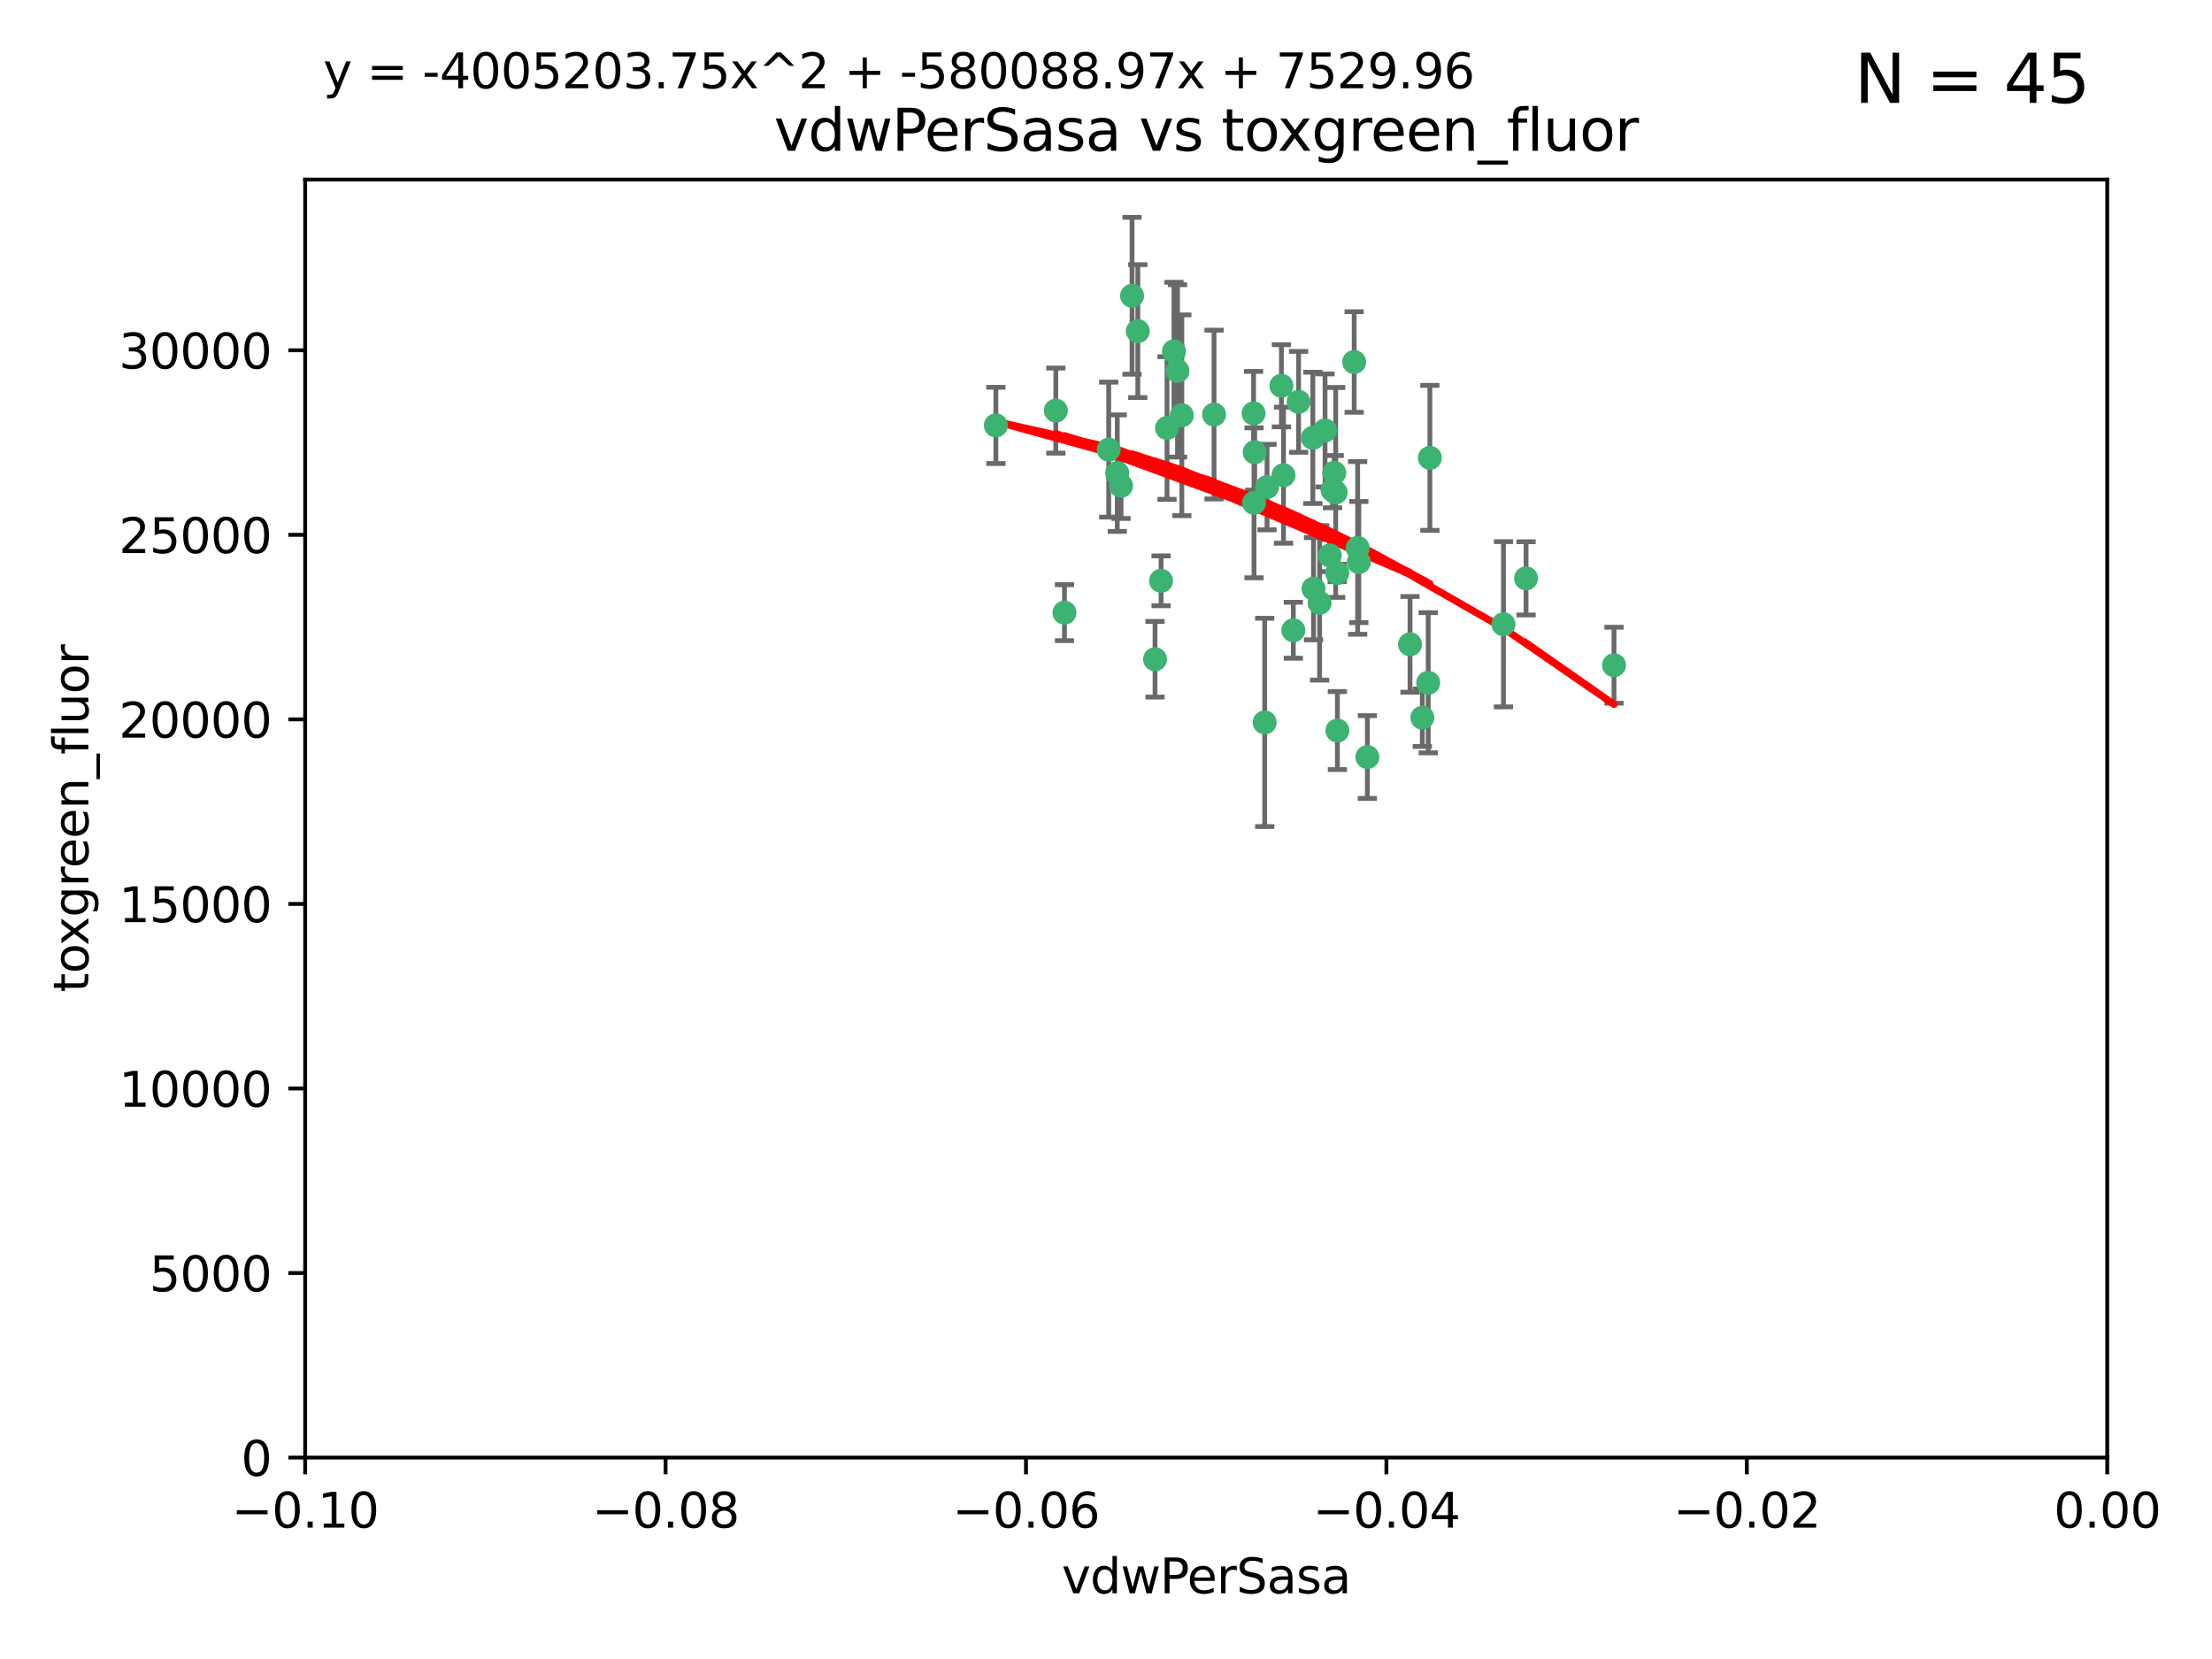 <?xml version="1.0" encoding="utf-8" standalone="no"?>
<!DOCTYPE svg PUBLIC "-//W3C//DTD SVG 1.1//EN"
  "http://www.w3.org/Graphics/SVG/1.1/DTD/svg11.dtd">
<svg xmlns:xlink="http://www.w3.org/1999/xlink" width="460.8pt" height="345.6pt" viewBox="0 0 460.8 345.6" xmlns="http://www.w3.org/2000/svg" version="1.1">
 <defs>
  <style type="text/css">*{stroke-linejoin: round; stroke-linecap: butt}</style>
 </defs>
 <g id="figure_1">
  <g id="patch_1">
   <path d="M 0 345.6 
L 460.8 345.6 
L 460.8 0 
L 0 0 
z
" style="fill: #ffffff"/>
  </g>
  <g id="axes_1">
   <g id="patch_2">
    <path d="M 63.571 303.64 
L 438.975 303.64 
L 438.975 37.411 
L 63.571 37.411 
z
" style="fill: #ffffff"/>
   </g>
   <g id="PathCollection_1">
    <defs>
     <path id="m2a43475472" d="M 0 1.118 
C 0.297 1.118 0.581 1 0.791 0.791 
C 1 0.581 1.118 0.297 1.118 0 
C 1.118 -0.297 1 -0.581 0.791 -0.791 
C 0.581 -1 0.297 -1.118 0 -1.118 
C -0.297 -1.118 -0.581 -1 -0.791 -0.791 
C -1 -0.581 -1.118 -0.297 -1.118 0 
C -1.118 0.297 -1 0.581 -0.791 0.791 
C -0.581 1 -0.297 1.118 0 1.118 
z
" style="stroke: #3cb371"/>
    </defs>
    <g clip-path="url(#p3c83c80c3b)">
     <use xlink:href="#m2a43475472" x="263.947" y="101.468" style="fill: #3cb371; stroke: #3cb371"/>
     <use xlink:href="#m2a43475472" x="261.374" y="94.202" style="fill: #3cb371; stroke: #3cb371"/>
     <use xlink:href="#m2a43475472" x="273.49" y="91.216" style="fill: #3cb371; stroke: #3cb371"/>
     <use xlink:href="#m2a43475472" x="219.944" y="85.534" style="fill: #3cb371; stroke: #3cb371"/>
     <use xlink:href="#m2a43475472" x="282.1" y="75.411" style="fill: #3cb371; stroke: #3cb371"/>
     <use xlink:href="#m2a43475472" x="270.525" y="83.709" style="fill: #3cb371; stroke: #3cb371"/>
     <use xlink:href="#m2a43475472" x="267.381" y="98.99" style="fill: #3cb371; stroke: #3cb371"/>
     <use xlink:href="#m2a43475472" x="237.026" y="68.982" style="fill: #3cb371; stroke: #3cb371"/>
     <use xlink:href="#m2a43475472" x="274.902" y="125.588" style="fill: #3cb371; stroke: #3cb371"/>
     <use xlink:href="#m2a43475472" x="277.025" y="115.714" style="fill: #3cb371; stroke: #3cb371"/>
     <use xlink:href="#m2a43475472" x="245.295" y="77.26" style="fill: #3cb371; stroke: #3cb371"/>
     <use xlink:href="#m2a43475472" x="293.731" y="134.228" style="fill: #3cb371; stroke: #3cb371"/>
     <use xlink:href="#m2a43475472" x="263.463" y="150.489" style="fill: #3cb371; stroke: #3cb371"/>
     <use xlink:href="#m2a43475472" x="273.633" y="122.642" style="fill: #3cb371; stroke: #3cb371"/>
     <use xlink:href="#m2a43475472" x="235.827" y="61.614" style="fill: #3cb371; stroke: #3cb371"/>
     <use xlink:href="#m2a43475472" x="246.2" y="86.51" style="fill: #3cb371; stroke: #3cb371"/>
     <use xlink:href="#m2a43475472" x="282.825" y="114.141" style="fill: #3cb371; stroke: #3cb371"/>
     <use xlink:href="#m2a43475472" x="277.941" y="98.495" style="fill: #3cb371; stroke: #3cb371"/>
     <use xlink:href="#m2a43475472" x="241.873" y="120.994" style="fill: #3cb371; stroke: #3cb371"/>
     <use xlink:href="#m2a43475472" x="278.572" y="119.355" style="fill: #3cb371; stroke: #3cb371"/>
     <use xlink:href="#m2a43475472" x="269.423" y="131.297" style="fill: #3cb371; stroke: #3cb371"/>
     <use xlink:href="#m2a43475472" x="261.143" y="86.113" style="fill: #3cb371; stroke: #3cb371"/>
     <use xlink:href="#m2a43475472" x="243.112" y="89.164" style="fill: #3cb371; stroke: #3cb371"/>
     <use xlink:href="#m2a43475472" x="278.602" y="152.188" style="fill: #3cb371; stroke: #3cb371"/>
     <use xlink:href="#m2a43475472" x="233.536" y="101.2" style="fill: #3cb371; stroke: #3cb371"/>
     <use xlink:href="#m2a43475472" x="277.586" y="102.076" style="fill: #3cb371; stroke: #3cb371"/>
     <use xlink:href="#m2a43475472" x="230.966" y="93.664" style="fill: #3cb371; stroke: #3cb371"/>
     <use xlink:href="#m2a43475472" x="207.456" y="88.619" style="fill: #3cb371; stroke: #3cb371"/>
     <use xlink:href="#m2a43475472" x="252.908" y="86.364" style="fill: #3cb371; stroke: #3cb371"/>
     <use xlink:href="#m2a43475472" x="221.75" y="127.627" style="fill: #3cb371; stroke: #3cb371"/>
     <use xlink:href="#m2a43475472" x="261.237" y="104.742" style="fill: #3cb371; stroke: #3cb371"/>
     <use xlink:href="#m2a43475472" x="240.614" y="137.333" style="fill: #3cb371; stroke: #3cb371"/>
     <use xlink:href="#m2a43475472" x="284.849" y="157.707" style="fill: #3cb371; stroke: #3cb371"/>
     <use xlink:href="#m2a43475472" x="297.524" y="142.231" style="fill: #3cb371; stroke: #3cb371"/>
     <use xlink:href="#m2a43475472" x="244.558" y="73.19" style="fill: #3cb371; stroke: #3cb371"/>
     <use xlink:href="#m2a43475472" x="276.03" y="89.665" style="fill: #3cb371; stroke: #3cb371"/>
     <use xlink:href="#m2a43475472" x="232.747" y="98.564" style="fill: #3cb371; stroke: #3cb371"/>
     <use xlink:href="#m2a43475472" x="296.296" y="149.505" style="fill: #3cb371; stroke: #3cb371"/>
     <use xlink:href="#m2a43475472" x="297.873" y="95.381" style="fill: #3cb371; stroke: #3cb371"/>
     <use xlink:href="#m2a43475472" x="278.246" y="102.582" style="fill: #3cb371; stroke: #3cb371"/>
     <use xlink:href="#m2a43475472" x="266.94" y="80.363" style="fill: #3cb371; stroke: #3cb371"/>
     <use xlink:href="#m2a43475472" x="283.068" y="117.087" style="fill: #3cb371; stroke: #3cb371"/>
     <use xlink:href="#m2a43475472" x="313.198" y="130.043" style="fill: #3cb371; stroke: #3cb371"/>
     <use xlink:href="#m2a43475472" x="336.23" y="138.579" style="fill: #3cb371; stroke: #3cb371"/>
     <use xlink:href="#m2a43475472" x="317.903" y="120.484" style="fill: #3cb371; stroke: #3cb371"/>
    </g>
   </g>
   <g id="matplotlib.axis_1">
    <g id="xtick_1">
     <g id="line2d_1">
      <defs>
       <path id="m4d3dce6392" d="M 0 0 
L 0 3.5 
" style="stroke: #000000; stroke-width: 0.8"/>
      </defs>
      <g>
       <use xlink:href="#m4d3dce6392" x="63.571" y="303.64" style="stroke: #000000; stroke-width: 0.8"/>
      </g>
     </g>
     <g id="text_1">
      <!-- −0.10 -->
      <g transform="translate(48.249 318.238)scale(0.1 -0.1)">
       <defs>
        <path id="DejaVuSans-2212" d="M 678 2272 
L 4684 2272 
L 4684 1741 
L 678 1741 
L 678 2272 
z
" transform="scale(0.016)"/>
        <path id="DejaVuSans-30" d="M 2034 4250 
Q 1547 4250 1301 3770 
Q 1056 3291 1056 2328 
Q 1056 1369 1301 889 
Q 1547 409 2034 409 
Q 2525 409 2770 889 
Q 3016 1369 3016 2328 
Q 3016 3291 2770 3770 
Q 2525 4250 2034 4250 
z
M 2034 4750 
Q 2819 4750 3233 4129 
Q 3647 3509 3647 2328 
Q 3647 1150 3233 529 
Q 2819 -91 2034 -91 
Q 1250 -91 836 529 
Q 422 1150 422 2328 
Q 422 3509 836 4129 
Q 1250 4750 2034 4750 
z
" transform="scale(0.016)"/>
        <path id="DejaVuSans-2e" d="M 684 794 
L 1344 794 
L 1344 0 
L 684 0 
L 684 794 
z
" transform="scale(0.016)"/>
        <path id="DejaVuSans-31" d="M 794 531 
L 1825 531 
L 1825 4091 
L 703 3866 
L 703 4441 
L 1819 4666 
L 2450 4666 
L 2450 531 
L 3481 531 
L 3481 0 
L 794 0 
L 794 531 
z
" transform="scale(0.016)"/>
       </defs>
       <use xlink:href="#DejaVuSans-2212"/>
       <use xlink:href="#DejaVuSans-30" x="83.789"/>
       <use xlink:href="#DejaVuSans-2e" x="147.412"/>
       <use xlink:href="#DejaVuSans-31" x="179.199"/>
       <use xlink:href="#DejaVuSans-30" x="242.822"/>
      </g>
     </g>
    </g>
    <g id="xtick_2">
     <g id="line2d_2">
      <g>
       <use xlink:href="#m4d3dce6392" x="138.652" y="303.64" style="stroke: #000000; stroke-width: 0.8"/>
      </g>
     </g>
     <g id="text_2">
      <!-- −0.08 -->
      <g transform="translate(123.329 318.238)scale(0.1 -0.1)">
       <defs>
        <path id="DejaVuSans-38" d="M 2034 2216 
Q 1584 2216 1326 1975 
Q 1069 1734 1069 1313 
Q 1069 891 1326 650 
Q 1584 409 2034 409 
Q 2484 409 2743 651 
Q 3003 894 3003 1313 
Q 3003 1734 2745 1975 
Q 2488 2216 2034 2216 
z
M 1403 2484 
Q 997 2584 770 2862 
Q 544 3141 544 3541 
Q 544 4100 942 4425 
Q 1341 4750 2034 4750 
Q 2731 4750 3128 4425 
Q 3525 4100 3525 3541 
Q 3525 3141 3298 2862 
Q 3072 2584 2669 2484 
Q 3125 2378 3379 2068 
Q 3634 1759 3634 1313 
Q 3634 634 3220 271 
Q 2806 -91 2034 -91 
Q 1263 -91 848 271 
Q 434 634 434 1313 
Q 434 1759 690 2068 
Q 947 2378 1403 2484 
z
M 1172 3481 
Q 1172 3119 1398 2916 
Q 1625 2713 2034 2713 
Q 2441 2713 2670 2916 
Q 2900 3119 2900 3481 
Q 2900 3844 2670 4047 
Q 2441 4250 2034 4250 
Q 1625 4250 1398 4047 
Q 1172 3844 1172 3481 
z
" transform="scale(0.016)"/>
       </defs>
       <use xlink:href="#DejaVuSans-2212"/>
       <use xlink:href="#DejaVuSans-30" x="83.789"/>
       <use xlink:href="#DejaVuSans-2e" x="147.412"/>
       <use xlink:href="#DejaVuSans-30" x="179.199"/>
       <use xlink:href="#DejaVuSans-38" x="242.822"/>
      </g>
     </g>
    </g>
    <g id="xtick_3">
     <g id="line2d_3">
      <g>
       <use xlink:href="#m4d3dce6392" x="213.733" y="303.64" style="stroke: #000000; stroke-width: 0.8"/>
      </g>
     </g>
     <g id="text_3">
      <!-- −0.06 -->
      <g transform="translate(198.41 318.238)scale(0.1 -0.1)">
       <defs>
        <path id="DejaVuSans-36" d="M 2113 2584 
Q 1688 2584 1439 2293 
Q 1191 2003 1191 1497 
Q 1191 994 1439 701 
Q 1688 409 2113 409 
Q 2538 409 2786 701 
Q 3034 994 3034 1497 
Q 3034 2003 2786 2293 
Q 2538 2584 2113 2584 
z
M 3366 4563 
L 3366 3988 
Q 3128 4100 2886 4159 
Q 2644 4219 2406 4219 
Q 1781 4219 1451 3797 
Q 1122 3375 1075 2522 
Q 1259 2794 1537 2939 
Q 1816 3084 2150 3084 
Q 2853 3084 3261 2657 
Q 3669 2231 3669 1497 
Q 3669 778 3244 343 
Q 2819 -91 2113 -91 
Q 1303 -91 875 529 
Q 447 1150 447 2328 
Q 447 3434 972 4092 
Q 1497 4750 2381 4750 
Q 2619 4750 2861 4703 
Q 3103 4656 3366 4563 
z
" transform="scale(0.016)"/>
       </defs>
       <use xlink:href="#DejaVuSans-2212"/>
       <use xlink:href="#DejaVuSans-30" x="83.789"/>
       <use xlink:href="#DejaVuSans-2e" x="147.412"/>
       <use xlink:href="#DejaVuSans-30" x="179.199"/>
       <use xlink:href="#DejaVuSans-36" x="242.822"/>
      </g>
     </g>
    </g>
    <g id="xtick_4">
     <g id="line2d_4">
      <g>
       <use xlink:href="#m4d3dce6392" x="288.813" y="303.64" style="stroke: #000000; stroke-width: 0.8"/>
      </g>
     </g>
     <g id="text_4">
      <!-- −0.04 -->
      <g transform="translate(273.491 318.238)scale(0.1 -0.1)">
       <defs>
        <path id="DejaVuSans-34" d="M 2419 4116 
L 825 1625 
L 2419 1625 
L 2419 4116 
z
M 2253 4666 
L 3047 4666 
L 3047 1625 
L 3713 1625 
L 3713 1100 
L 3047 1100 
L 3047 0 
L 2419 0 
L 2419 1100 
L 313 1100 
L 313 1709 
L 2253 4666 
z
" transform="scale(0.016)"/>
       </defs>
       <use xlink:href="#DejaVuSans-2212"/>
       <use xlink:href="#DejaVuSans-30" x="83.789"/>
       <use xlink:href="#DejaVuSans-2e" x="147.412"/>
       <use xlink:href="#DejaVuSans-30" x="179.199"/>
       <use xlink:href="#DejaVuSans-34" x="242.822"/>
      </g>
     </g>
    </g>
    <g id="xtick_5">
     <g id="line2d_5">
      <g>
       <use xlink:href="#m4d3dce6392" x="363.894" y="303.64" style="stroke: #000000; stroke-width: 0.8"/>
      </g>
     </g>
     <g id="text_5">
      <!-- −0.02 -->
      <g transform="translate(348.572 318.238)scale(0.1 -0.1)">
       <defs>
        <path id="DejaVuSans-32" d="M 1228 531 
L 3431 531 
L 3431 0 
L 469 0 
L 469 531 
Q 828 903 1448 1529 
Q 2069 2156 2228 2338 
Q 2531 2678 2651 2914 
Q 2772 3150 2772 3378 
Q 2772 3750 2511 3984 
Q 2250 4219 1831 4219 
Q 1534 4219 1204 4116 
Q 875 4013 500 3803 
L 500 4441 
Q 881 4594 1212 4672 
Q 1544 4750 1819 4750 
Q 2544 4750 2975 4387 
Q 3406 4025 3406 3419 
Q 3406 3131 3298 2873 
Q 3191 2616 2906 2266 
Q 2828 2175 2409 1742 
Q 1991 1309 1228 531 
z
" transform="scale(0.016)"/>
       </defs>
       <use xlink:href="#DejaVuSans-2212"/>
       <use xlink:href="#DejaVuSans-30" x="83.789"/>
       <use xlink:href="#DejaVuSans-2e" x="147.412"/>
       <use xlink:href="#DejaVuSans-30" x="179.199"/>
       <use xlink:href="#DejaVuSans-32" x="242.822"/>
      </g>
     </g>
    </g>
    <g id="xtick_6">
     <g id="line2d_6">
      <g>
       <use xlink:href="#m4d3dce6392" x="438.975" y="303.64" style="stroke: #000000; stroke-width: 0.8"/>
      </g>
     </g>
     <g id="text_6">
      <!-- 0.00 -->
      <g transform="translate(427.842 318.238)scale(0.1 -0.1)">
       <use xlink:href="#DejaVuSans-30"/>
       <use xlink:href="#DejaVuSans-2e" x="63.623"/>
       <use xlink:href="#DejaVuSans-30" x="95.41"/>
       <use xlink:href="#DejaVuSans-30" x="159.033"/>
      </g>
     </g>
    </g>
    <g id="text_7">
     <!-- vdwPerSasa -->
     <g transform="translate(221.178 331.917)scale(0.1 -0.1)">
      <defs>
       <path id="DejaVuSans-76" d="M 191 3500 
L 800 3500 
L 1894 563 
L 2988 3500 
L 3597 3500 
L 2284 0 
L 1503 0 
L 191 3500 
z
" transform="scale(0.016)"/>
       <path id="DejaVuSans-64" d="M 2906 2969 
L 2906 4863 
L 3481 4863 
L 3481 0 
L 2906 0 
L 2906 525 
Q 2725 213 2448 61 
Q 2172 -91 1784 -91 
Q 1150 -91 751 415 
Q 353 922 353 1747 
Q 353 2572 751 3078 
Q 1150 3584 1784 3584 
Q 2172 3584 2448 3432 
Q 2725 3281 2906 2969 
z
M 947 1747 
Q 947 1113 1208 752 
Q 1469 391 1925 391 
Q 2381 391 2643 752 
Q 2906 1113 2906 1747 
Q 2906 2381 2643 2742 
Q 2381 3103 1925 3103 
Q 1469 3103 1208 2742 
Q 947 2381 947 1747 
z
" transform="scale(0.016)"/>
       <path id="DejaVuSans-77" d="M 269 3500 
L 844 3500 
L 1563 769 
L 2278 3500 
L 2956 3500 
L 3675 769 
L 4391 3500 
L 4966 3500 
L 4050 0 
L 3372 0 
L 2619 2869 
L 1863 0 
L 1184 0 
L 269 3500 
z
" transform="scale(0.016)"/>
       <path id="DejaVuSans-50" d="M 1259 4147 
L 1259 2394 
L 2053 2394 
Q 2494 2394 2734 2622 
Q 2975 2850 2975 3272 
Q 2975 3691 2734 3919 
Q 2494 4147 2053 4147 
L 1259 4147 
z
M 628 4666 
L 2053 4666 
Q 2838 4666 3239 4311 
Q 3641 3956 3641 3272 
Q 3641 2581 3239 2228 
Q 2838 1875 2053 1875 
L 1259 1875 
L 1259 0 
L 628 0 
L 628 4666 
z
" transform="scale(0.016)"/>
       <path id="DejaVuSans-65" d="M 3597 1894 
L 3597 1613 
L 953 1613 
Q 991 1019 1311 708 
Q 1631 397 2203 397 
Q 2534 397 2845 478 
Q 3156 559 3463 722 
L 3463 178 
Q 3153 47 2828 -22 
Q 2503 -91 2169 -91 
Q 1331 -91 842 396 
Q 353 884 353 1716 
Q 353 2575 817 3079 
Q 1281 3584 2069 3584 
Q 2775 3584 3186 3129 
Q 3597 2675 3597 1894 
z
M 3022 2063 
Q 3016 2534 2758 2815 
Q 2500 3097 2075 3097 
Q 1594 3097 1305 2825 
Q 1016 2553 972 2059 
L 3022 2063 
z
" transform="scale(0.016)"/>
       <path id="DejaVuSans-72" d="M 2631 2963 
Q 2534 3019 2420 3045 
Q 2306 3072 2169 3072 
Q 1681 3072 1420 2755 
Q 1159 2438 1159 1844 
L 1159 0 
L 581 0 
L 581 3500 
L 1159 3500 
L 1159 2956 
Q 1341 3275 1631 3429 
Q 1922 3584 2338 3584 
Q 2397 3584 2469 3576 
Q 2541 3569 2628 3553 
L 2631 2963 
z
" transform="scale(0.016)"/>
       <path id="DejaVuSans-53" d="M 3425 4513 
L 3425 3897 
Q 3066 4069 2747 4153 
Q 2428 4238 2131 4238 
Q 1616 4238 1336 4038 
Q 1056 3838 1056 3469 
Q 1056 3159 1242 3001 
Q 1428 2844 1947 2747 
L 2328 2669 
Q 3034 2534 3370 2195 
Q 3706 1856 3706 1288 
Q 3706 609 3251 259 
Q 2797 -91 1919 -91 
Q 1588 -91 1214 -16 
Q 841 59 441 206 
L 441 856 
Q 825 641 1194 531 
Q 1563 422 1919 422 
Q 2459 422 2753 634 
Q 3047 847 3047 1241 
Q 3047 1584 2836 1778 
Q 2625 1972 2144 2069 
L 1759 2144 
Q 1053 2284 737 2584 
Q 422 2884 422 3419 
Q 422 4038 858 4394 
Q 1294 4750 2059 4750 
Q 2388 4750 2728 4690 
Q 3069 4631 3425 4513 
z
" transform="scale(0.016)"/>
       <path id="DejaVuSans-61" d="M 2194 1759 
Q 1497 1759 1228 1600 
Q 959 1441 959 1056 
Q 959 750 1161 570 
Q 1363 391 1709 391 
Q 2188 391 2477 730 
Q 2766 1069 2766 1631 
L 2766 1759 
L 2194 1759 
z
M 3341 1997 
L 3341 0 
L 2766 0 
L 2766 531 
Q 2569 213 2275 61 
Q 1981 -91 1556 -91 
Q 1019 -91 701 211 
Q 384 513 384 1019 
Q 384 1609 779 1909 
Q 1175 2209 1959 2209 
L 2766 2209 
L 2766 2266 
Q 2766 2663 2505 2880 
Q 2244 3097 1772 3097 
Q 1472 3097 1187 3025 
Q 903 2953 641 2809 
L 641 3341 
Q 956 3463 1253 3523 
Q 1550 3584 1831 3584 
Q 2591 3584 2966 3190 
Q 3341 2797 3341 1997 
z
" transform="scale(0.016)"/>
       <path id="DejaVuSans-73" d="M 2834 3397 
L 2834 2853 
Q 2591 2978 2328 3040 
Q 2066 3103 1784 3103 
Q 1356 3103 1142 2972 
Q 928 2841 928 2578 
Q 928 2378 1081 2264 
Q 1234 2150 1697 2047 
L 1894 2003 
Q 2506 1872 2764 1633 
Q 3022 1394 3022 966 
Q 3022 478 2636 193 
Q 2250 -91 1575 -91 
Q 1294 -91 989 -36 
Q 684 19 347 128 
L 347 722 
Q 666 556 975 473 
Q 1284 391 1588 391 
Q 1994 391 2212 530 
Q 2431 669 2431 922 
Q 2431 1156 2273 1281 
Q 2116 1406 1581 1522 
L 1381 1569 
Q 847 1681 609 1914 
Q 372 2147 372 2553 
Q 372 3047 722 3315 
Q 1072 3584 1716 3584 
Q 2034 3584 2315 3537 
Q 2597 3491 2834 3397 
z
" transform="scale(0.016)"/>
      </defs>
      <use xlink:href="#DejaVuSans-76"/>
      <use xlink:href="#DejaVuSans-64" x="59.18"/>
      <use xlink:href="#DejaVuSans-77" x="122.656"/>
      <use xlink:href="#DejaVuSans-50" x="204.443"/>
      <use xlink:href="#DejaVuSans-65" x="261.121"/>
      <use xlink:href="#DejaVuSans-72" x="322.645"/>
      <use xlink:href="#DejaVuSans-53" x="363.758"/>
      <use xlink:href="#DejaVuSans-61" x="427.234"/>
      <use xlink:href="#DejaVuSans-73" x="488.514"/>
      <use xlink:href="#DejaVuSans-61" x="540.613"/>
     </g>
    </g>
   </g>
   <g id="matplotlib.axis_2">
    <g id="ytick_1">
     <g id="line2d_7">
      <defs>
       <path id="md7a2ca21df" d="M 0 0 
L -3.5 0 
" style="stroke: #000000; stroke-width: 0.8"/>
      </defs>
      <g>
       <use xlink:href="#md7a2ca21df" x="63.571" y="303.64" style="stroke: #000000; stroke-width: 0.8"/>
      </g>
     </g>
     <g id="text_8">
      <!-- 0 -->
      <g transform="translate(50.209 307.439)scale(0.1 -0.1)">
       <use xlink:href="#DejaVuSans-30"/>
      </g>
     </g>
    </g>
    <g id="ytick_2">
     <g id="line2d_8">
      <g>
       <use xlink:href="#md7a2ca21df" x="63.571" y="265.195" style="stroke: #000000; stroke-width: 0.8"/>
      </g>
     </g>
     <g id="text_9">
      <!-- 5000 -->
      <g transform="translate(31.121 268.994)scale(0.1 -0.1)">
       <defs>
        <path id="DejaVuSans-35" d="M 691 4666 
L 3169 4666 
L 3169 4134 
L 1269 4134 
L 1269 2991 
Q 1406 3038 1543 3061 
Q 1681 3084 1819 3084 
Q 2600 3084 3056 2656 
Q 3513 2228 3513 1497 
Q 3513 744 3044 326 
Q 2575 -91 1722 -91 
Q 1428 -91 1123 -41 
Q 819 9 494 109 
L 494 744 
Q 775 591 1075 516 
Q 1375 441 1709 441 
Q 2250 441 2565 725 
Q 2881 1009 2881 1497 
Q 2881 1984 2565 2268 
Q 2250 2553 1709 2553 
Q 1456 2553 1204 2497 
Q 953 2441 691 2322 
L 691 4666 
z
" transform="scale(0.016)"/>
       </defs>
       <use xlink:href="#DejaVuSans-35"/>
       <use xlink:href="#DejaVuSans-30" x="63.623"/>
       <use xlink:href="#DejaVuSans-30" x="127.246"/>
       <use xlink:href="#DejaVuSans-30" x="190.869"/>
      </g>
     </g>
    </g>
    <g id="ytick_3">
     <g id="line2d_9">
      <g>
       <use xlink:href="#md7a2ca21df" x="63.571" y="226.75" style="stroke: #000000; stroke-width: 0.8"/>
      </g>
     </g>
     <g id="text_10">
      <!-- 10000 -->
      <g transform="translate(24.759 230.549)scale(0.1 -0.1)">
       <use xlink:href="#DejaVuSans-31"/>
       <use xlink:href="#DejaVuSans-30" x="63.623"/>
       <use xlink:href="#DejaVuSans-30" x="127.246"/>
       <use xlink:href="#DejaVuSans-30" x="190.869"/>
       <use xlink:href="#DejaVuSans-30" x="254.492"/>
      </g>
     </g>
    </g>
    <g id="ytick_4">
     <g id="line2d_10">
      <g>
       <use xlink:href="#md7a2ca21df" x="63.571" y="188.305" style="stroke: #000000; stroke-width: 0.8"/>
      </g>
     </g>
     <g id="text_11">
      <!-- 15000 -->
      <g transform="translate(24.759 192.104)scale(0.1 -0.1)">
       <use xlink:href="#DejaVuSans-31"/>
       <use xlink:href="#DejaVuSans-35" x="63.623"/>
       <use xlink:href="#DejaVuSans-30" x="127.246"/>
       <use xlink:href="#DejaVuSans-30" x="190.869"/>
       <use xlink:href="#DejaVuSans-30" x="254.492"/>
      </g>
     </g>
    </g>
    <g id="ytick_5">
     <g id="line2d_11">
      <g>
       <use xlink:href="#md7a2ca21df" x="63.571" y="149.86" style="stroke: #000000; stroke-width: 0.8"/>
      </g>
     </g>
     <g id="text_12">
      <!-- 20000 -->
      <g transform="translate(24.759 153.659)scale(0.1 -0.1)">
       <use xlink:href="#DejaVuSans-32"/>
       <use xlink:href="#DejaVuSans-30" x="63.623"/>
       <use xlink:href="#DejaVuSans-30" x="127.246"/>
       <use xlink:href="#DejaVuSans-30" x="190.869"/>
       <use xlink:href="#DejaVuSans-30" x="254.492"/>
      </g>
     </g>
    </g>
    <g id="ytick_6">
     <g id="line2d_12">
      <g>
       <use xlink:href="#md7a2ca21df" x="63.571" y="111.415" style="stroke: #000000; stroke-width: 0.8"/>
      </g>
     </g>
     <g id="text_13">
      <!-- 25000 -->
      <g transform="translate(24.759 115.214)scale(0.1 -0.1)">
       <use xlink:href="#DejaVuSans-32"/>
       <use xlink:href="#DejaVuSans-35" x="63.623"/>
       <use xlink:href="#DejaVuSans-30" x="127.246"/>
       <use xlink:href="#DejaVuSans-30" x="190.869"/>
       <use xlink:href="#DejaVuSans-30" x="254.492"/>
      </g>
     </g>
    </g>
    <g id="ytick_7">
     <g id="line2d_13">
      <g>
       <use xlink:href="#md7a2ca21df" x="63.571" y="72.97" style="stroke: #000000; stroke-width: 0.8"/>
      </g>
     </g>
     <g id="text_14">
      <!-- 30000 -->
      <g transform="translate(24.759 76.769)scale(0.1 -0.1)">
       <defs>
        <path id="DejaVuSans-33" d="M 2597 2516 
Q 3050 2419 3304 2112 
Q 3559 1806 3559 1356 
Q 3559 666 3084 287 
Q 2609 -91 1734 -91 
Q 1441 -91 1130 -33 
Q 819 25 488 141 
L 488 750 
Q 750 597 1062 519 
Q 1375 441 1716 441 
Q 2309 441 2620 675 
Q 2931 909 2931 1356 
Q 2931 1769 2642 2001 
Q 2353 2234 1838 2234 
L 1294 2234 
L 1294 2753 
L 1863 2753 
Q 2328 2753 2575 2939 
Q 2822 3125 2822 3475 
Q 2822 3834 2567 4026 
Q 2313 4219 1838 4219 
Q 1578 4219 1281 4162 
Q 984 4106 628 3988 
L 628 4550 
Q 988 4650 1302 4700 
Q 1616 4750 1894 4750 
Q 2613 4750 3031 4423 
Q 3450 4097 3450 3541 
Q 3450 3153 3228 2886 
Q 3006 2619 2597 2516 
z
" transform="scale(0.016)"/>
       </defs>
       <use xlink:href="#DejaVuSans-33"/>
       <use xlink:href="#DejaVuSans-30" x="63.623"/>
       <use xlink:href="#DejaVuSans-30" x="127.246"/>
       <use xlink:href="#DejaVuSans-30" x="190.869"/>
       <use xlink:href="#DejaVuSans-30" x="254.492"/>
      </g>
     </g>
    </g>
    <g id="text_15">
     <!-- toxgreen_fluor -->
     <g transform="translate(18.401 206.72)rotate(-90)scale(0.1 -0.1)">
      <defs>
       <path id="DejaVuSans-74" d="M 1172 4494 
L 1172 3500 
L 2356 3500 
L 2356 3053 
L 1172 3053 
L 1172 1153 
Q 1172 725 1289 603 
Q 1406 481 1766 481 
L 2356 481 
L 2356 0 
L 1766 0 
Q 1100 0 847 248 
Q 594 497 594 1153 
L 594 3053 
L 172 3053 
L 172 3500 
L 594 3500 
L 594 4494 
L 1172 4494 
z
" transform="scale(0.016)"/>
       <path id="DejaVuSans-6f" d="M 1959 3097 
Q 1497 3097 1228 2736 
Q 959 2375 959 1747 
Q 959 1119 1226 758 
Q 1494 397 1959 397 
Q 2419 397 2687 759 
Q 2956 1122 2956 1747 
Q 2956 2369 2687 2733 
Q 2419 3097 1959 3097 
z
M 1959 3584 
Q 2709 3584 3137 3096 
Q 3566 2609 3566 1747 
Q 3566 888 3137 398 
Q 2709 -91 1959 -91 
Q 1206 -91 779 398 
Q 353 888 353 1747 
Q 353 2609 779 3096 
Q 1206 3584 1959 3584 
z
" transform="scale(0.016)"/>
       <path id="DejaVuSans-78" d="M 3513 3500 
L 2247 1797 
L 3578 0 
L 2900 0 
L 1881 1375 
L 863 0 
L 184 0 
L 1544 1831 
L 300 3500 
L 978 3500 
L 1906 2253 
L 2834 3500 
L 3513 3500 
z
" transform="scale(0.016)"/>
       <path id="DejaVuSans-67" d="M 2906 1791 
Q 2906 2416 2648 2759 
Q 2391 3103 1925 3103 
Q 1463 3103 1205 2759 
Q 947 2416 947 1791 
Q 947 1169 1205 825 
Q 1463 481 1925 481 
Q 2391 481 2648 825 
Q 2906 1169 2906 1791 
z
M 3481 434 
Q 3481 -459 3084 -895 
Q 2688 -1331 1869 -1331 
Q 1566 -1331 1297 -1286 
Q 1028 -1241 775 -1147 
L 775 -588 
Q 1028 -725 1275 -790 
Q 1522 -856 1778 -856 
Q 2344 -856 2625 -561 
Q 2906 -266 2906 331 
L 2906 616 
Q 2728 306 2450 153 
Q 2172 0 1784 0 
Q 1141 0 747 490 
Q 353 981 353 1791 
Q 353 2603 747 3093 
Q 1141 3584 1784 3584 
Q 2172 3584 2450 3431 
Q 2728 3278 2906 2969 
L 2906 3500 
L 3481 3500 
L 3481 434 
z
" transform="scale(0.016)"/>
       <path id="DejaVuSans-6e" d="M 3513 2113 
L 3513 0 
L 2938 0 
L 2938 2094 
Q 2938 2591 2744 2837 
Q 2550 3084 2163 3084 
Q 1697 3084 1428 2787 
Q 1159 2491 1159 1978 
L 1159 0 
L 581 0 
L 581 3500 
L 1159 3500 
L 1159 2956 
Q 1366 3272 1645 3428 
Q 1925 3584 2291 3584 
Q 2894 3584 3203 3211 
Q 3513 2838 3513 2113 
z
" transform="scale(0.016)"/>
       <path id="DejaVuSans-5f" d="M 3263 -1063 
L 3263 -1509 
L -63 -1509 
L -63 -1063 
L 3263 -1063 
z
" transform="scale(0.016)"/>
       <path id="DejaVuSans-66" d="M 2375 4863 
L 2375 4384 
L 1825 4384 
Q 1516 4384 1395 4259 
Q 1275 4134 1275 3809 
L 1275 3500 
L 2222 3500 
L 2222 3053 
L 1275 3053 
L 1275 0 
L 697 0 
L 697 3053 
L 147 3053 
L 147 3500 
L 697 3500 
L 697 3744 
Q 697 4328 969 4595 
Q 1241 4863 1831 4863 
L 2375 4863 
z
" transform="scale(0.016)"/>
       <path id="DejaVuSans-6c" d="M 603 4863 
L 1178 4863 
L 1178 0 
L 603 0 
L 603 4863 
z
" transform="scale(0.016)"/>
       <path id="DejaVuSans-75" d="M 544 1381 
L 544 3500 
L 1119 3500 
L 1119 1403 
Q 1119 906 1312 657 
Q 1506 409 1894 409 
Q 2359 409 2629 706 
Q 2900 1003 2900 1516 
L 2900 3500 
L 3475 3500 
L 3475 0 
L 2900 0 
L 2900 538 
Q 2691 219 2414 64 
Q 2138 -91 1772 -91 
Q 1169 -91 856 284 
Q 544 659 544 1381 
z
M 1991 3584 
L 1991 3584 
z
" transform="scale(0.016)"/>
      </defs>
      <use xlink:href="#DejaVuSans-74"/>
      <use xlink:href="#DejaVuSans-6f" x="39.209"/>
      <use xlink:href="#DejaVuSans-78" x="97.266"/>
      <use xlink:href="#DejaVuSans-67" x="156.445"/>
      <use xlink:href="#DejaVuSans-72" x="219.922"/>
      <use xlink:href="#DejaVuSans-65" x="258.785"/>
      <use xlink:href="#DejaVuSans-65" x="320.309"/>
      <use xlink:href="#DejaVuSans-6e" x="381.832"/>
      <use xlink:href="#DejaVuSans-5f" x="445.211"/>
      <use xlink:href="#DejaVuSans-66" x="495.211"/>
      <use xlink:href="#DejaVuSans-6c" x="530.416"/>
      <use xlink:href="#DejaVuSans-75" x="558.199"/>
      <use xlink:href="#DejaVuSans-6f" x="621.578"/>
      <use xlink:href="#DejaVuSans-72" x="682.76"/>
     </g>
    </g>
   </g>
   <g id="LineCollection_1">
    <path d="M 263.947 110.372 
L 263.947 92.564 
" clip-path="url(#p3c83c80c3b)" style="fill: none; stroke: #696969"/>
    <path d="M 261.374 102.092 
L 261.374 86.312 
" clip-path="url(#p3c83c80c3b)" style="fill: none; stroke: #696969"/>
    <path d="M 273.49 104.885 
L 273.49 77.547 
" clip-path="url(#p3c83c80c3b)" style="fill: none; stroke: #696969"/>
    <path d="M 219.944 94.397 
L 219.944 76.671 
" clip-path="url(#p3c83c80c3b)" style="fill: none; stroke: #696969"/>
    <path d="M 282.1 85.887 
L 282.1 64.935 
" clip-path="url(#p3c83c80c3b)" style="fill: none; stroke: #696969"/>
    <path d="M 270.525 94.216 
L 270.525 73.202 
" clip-path="url(#p3c83c80c3b)" style="fill: none; stroke: #696969"/>
    <path d="M 267.381 113.16 
L 267.381 84.82 
" clip-path="url(#p3c83c80c3b)" style="fill: none; stroke: #696969"/>
    <path d="M 237.026 82.829 
L 237.026 55.134 
" clip-path="url(#p3c83c80c3b)" style="fill: none; stroke: #696969"/>
    <path d="M 274.902 141.679 
L 274.902 109.496 
" clip-path="url(#p3c83c80c3b)" style="fill: none; stroke: #696969"/>
    <path d="M 277.025 119.079 
L 277.025 112.349 
" clip-path="url(#p3c83c80c3b)" style="fill: none; stroke: #696969"/>
    <path d="M 245.295 95.211 
L 245.295 59.31 
" clip-path="url(#p3c83c80c3b)" style="fill: none; stroke: #696969"/>
    <path d="M 293.731 144.19 
L 293.731 124.265 
" clip-path="url(#p3c83c80c3b)" style="fill: none; stroke: #696969"/>
    <path d="M 263.463 172.182 
L 263.463 128.796 
" clip-path="url(#p3c83c80c3b)" style="fill: none; stroke: #696969"/>
    <path d="M 273.633 133.287 
L 273.633 111.997 
" clip-path="url(#p3c83c80c3b)" style="fill: none; stroke: #696969"/>
    <path d="M 235.827 77.955 
L 235.827 45.272 
" clip-path="url(#p3c83c80c3b)" style="fill: none; stroke: #696969"/>
    <path d="M 246.2 107.42 
L 246.2 65.6 
" clip-path="url(#p3c83c80c3b)" style="fill: none; stroke: #696969"/>
    <path d="M 282.825 132.129 
L 282.825 96.152 
" clip-path="url(#p3c83c80c3b)" style="fill: none; stroke: #696969"/>
    <path d="M 277.941 102.092 
L 277.941 94.897 
" clip-path="url(#p3c83c80c3b)" style="fill: none; stroke: #696969"/>
    <path d="M 241.873 126.186 
L 241.873 115.801 
" clip-path="url(#p3c83c80c3b)" style="fill: none; stroke: #696969"/>
    <path d="M 278.572 121.182 
L 278.572 117.527 
" clip-path="url(#p3c83c80c3b)" style="fill: none; stroke: #696969"/>
    <path d="M 269.423 137.123 
L 269.423 125.47 
" clip-path="url(#p3c83c80c3b)" style="fill: none; stroke: #696969"/>
    <path d="M 261.143 94.856 
L 261.143 77.37 
" clip-path="url(#p3c83c80c3b)" style="fill: none; stroke: #696969"/>
    <path d="M 243.112 104.019 
L 243.112 74.308 
" clip-path="url(#p3c83c80c3b)" style="fill: none; stroke: #696969"/>
    <path d="M 278.602 160.312 
L 278.602 144.065 
" clip-path="url(#p3c83c80c3b)" style="fill: none; stroke: #696969"/>
    <path d="M 233.536 108.006 
L 233.536 94.394 
" clip-path="url(#p3c83c80c3b)" style="fill: none; stroke: #696969"/>
    <path d="M 277.586 105.78 
L 277.586 98.372 
" clip-path="url(#p3c83c80c3b)" style="fill: none; stroke: #696969"/>
    <path d="M 230.966 107.725 
L 230.966 79.603 
" clip-path="url(#p3c83c80c3b)" style="fill: none; stroke: #696969"/>
    <path d="M 207.456 96.56 
L 207.456 80.678 
" clip-path="url(#p3c83c80c3b)" style="fill: none; stroke: #696969"/>
    <path d="M 252.908 103.946 
L 252.908 68.783 
" clip-path="url(#p3c83c80c3b)" style="fill: none; stroke: #696969"/>
    <path d="M 221.75 133.453 
L 221.75 121.8 
" clip-path="url(#p3c83c80c3b)" style="fill: none; stroke: #696969"/>
    <path d="M 261.237 120.361 
L 261.237 89.123 
" clip-path="url(#p3c83c80c3b)" style="fill: none; stroke: #696969"/>
    <path d="M 240.614 145.213 
L 240.614 129.454 
" clip-path="url(#p3c83c80c3b)" style="fill: none; stroke: #696969"/>
    <path d="M 284.849 166.332 
L 284.849 149.083 
" clip-path="url(#p3c83c80c3b)" style="fill: none; stroke: #696969"/>
    <path d="M 297.524 156.832 
L 297.524 127.629 
" clip-path="url(#p3c83c80c3b)" style="fill: none; stroke: #696969"/>
    <path d="M 244.558 87.579 
L 244.558 58.8 
" clip-path="url(#p3c83c80c3b)" style="fill: none; stroke: #696969"/>
    <path d="M 276.03 101.437 
L 276.03 77.894 
" clip-path="url(#p3c83c80c3b)" style="fill: none; stroke: #696969"/>
    <path d="M 232.747 110.697 
L 232.747 86.431 
" clip-path="url(#p3c83c80c3b)" style="fill: none; stroke: #696969"/>
    <path d="M 296.296 155.492 
L 296.296 143.518 
" clip-path="url(#p3c83c80c3b)" style="fill: none; stroke: #696969"/>
    <path d="M 297.873 110.483 
L 297.873 80.279 
" clip-path="url(#p3c83c80c3b)" style="fill: none; stroke: #696969"/>
    <path d="M 278.246 124.443 
L 278.246 80.721 
" clip-path="url(#p3c83c80c3b)" style="fill: none; stroke: #696969"/>
    <path d="M 266.94 88.922 
L 266.94 71.804 
" clip-path="url(#p3c83c80c3b)" style="fill: none; stroke: #696969"/>
    <path d="M 283.068 129.703 
L 283.068 104.471 
" clip-path="url(#p3c83c80c3b)" style="fill: none; stroke: #696969"/>
    <path d="M 313.198 147.255 
L 313.198 112.832 
" clip-path="url(#p3c83c80c3b)" style="fill: none; stroke: #696969"/>
    <path d="M 336.23 146.494 
L 336.23 130.665 
" clip-path="url(#p3c83c80c3b)" style="fill: none; stroke: #696969"/>
    <path d="M 317.903 128.109 
L 317.903 112.859 
" clip-path="url(#p3c83c80c3b)" style="fill: none; stroke: #696969"/>
   </g>
   <g id="line2d_14">
    <defs>
     <path id="m3c9acbfd5d" d="M 2 0 
L -2 -0 
" style="stroke: #696969"/>
    </defs>
    <g clip-path="url(#p3c83c80c3b)">
     <use xlink:href="#m3c9acbfd5d" x="263.947" y="110.372" style="fill: #696969; stroke: #696969"/>
     <use xlink:href="#m3c9acbfd5d" x="261.374" y="102.092" style="fill: #696969; stroke: #696969"/>
     <use xlink:href="#m3c9acbfd5d" x="273.49" y="104.885" style="fill: #696969; stroke: #696969"/>
     <use xlink:href="#m3c9acbfd5d" x="219.944" y="94.397" style="fill: #696969; stroke: #696969"/>
     <use xlink:href="#m3c9acbfd5d" x="282.1" y="85.887" style="fill: #696969; stroke: #696969"/>
     <use xlink:href="#m3c9acbfd5d" x="270.525" y="94.216" style="fill: #696969; stroke: #696969"/>
     <use xlink:href="#m3c9acbfd5d" x="267.381" y="113.16" style="fill: #696969; stroke: #696969"/>
     <use xlink:href="#m3c9acbfd5d" x="237.026" y="82.829" style="fill: #696969; stroke: #696969"/>
     <use xlink:href="#m3c9acbfd5d" x="274.902" y="141.679" style="fill: #696969; stroke: #696969"/>
     <use xlink:href="#m3c9acbfd5d" x="277.025" y="119.079" style="fill: #696969; stroke: #696969"/>
     <use xlink:href="#m3c9acbfd5d" x="245.295" y="95.211" style="fill: #696969; stroke: #696969"/>
     <use xlink:href="#m3c9acbfd5d" x="293.731" y="144.19" style="fill: #696969; stroke: #696969"/>
     <use xlink:href="#m3c9acbfd5d" x="263.463" y="172.182" style="fill: #696969; stroke: #696969"/>
     <use xlink:href="#m3c9acbfd5d" x="273.633" y="133.287" style="fill: #696969; stroke: #696969"/>
     <use xlink:href="#m3c9acbfd5d" x="235.827" y="77.955" style="fill: #696969; stroke: #696969"/>
     <use xlink:href="#m3c9acbfd5d" x="246.2" y="107.42" style="fill: #696969; stroke: #696969"/>
     <use xlink:href="#m3c9acbfd5d" x="282.825" y="132.129" style="fill: #696969; stroke: #696969"/>
     <use xlink:href="#m3c9acbfd5d" x="277.941" y="102.092" style="fill: #696969; stroke: #696969"/>
     <use xlink:href="#m3c9acbfd5d" x="241.873" y="126.186" style="fill: #696969; stroke: #696969"/>
     <use xlink:href="#m3c9acbfd5d" x="278.572" y="121.182" style="fill: #696969; stroke: #696969"/>
     <use xlink:href="#m3c9acbfd5d" x="269.423" y="137.123" style="fill: #696969; stroke: #696969"/>
     <use xlink:href="#m3c9acbfd5d" x="261.143" y="94.856" style="fill: #696969; stroke: #696969"/>
     <use xlink:href="#m3c9acbfd5d" x="243.112" y="104.019" style="fill: #696969; stroke: #696969"/>
     <use xlink:href="#m3c9acbfd5d" x="278.602" y="160.312" style="fill: #696969; stroke: #696969"/>
     <use xlink:href="#m3c9acbfd5d" x="233.536" y="108.006" style="fill: #696969; stroke: #696969"/>
     <use xlink:href="#m3c9acbfd5d" x="277.586" y="105.78" style="fill: #696969; stroke: #696969"/>
     <use xlink:href="#m3c9acbfd5d" x="230.966" y="107.725" style="fill: #696969; stroke: #696969"/>
     <use xlink:href="#m3c9acbfd5d" x="207.456" y="96.56" style="fill: #696969; stroke: #696969"/>
     <use xlink:href="#m3c9acbfd5d" x="252.908" y="103.946" style="fill: #696969; stroke: #696969"/>
     <use xlink:href="#m3c9acbfd5d" x="221.75" y="133.453" style="fill: #696969; stroke: #696969"/>
     <use xlink:href="#m3c9acbfd5d" x="261.237" y="120.361" style="fill: #696969; stroke: #696969"/>
     <use xlink:href="#m3c9acbfd5d" x="240.614" y="145.213" style="fill: #696969; stroke: #696969"/>
     <use xlink:href="#m3c9acbfd5d" x="284.849" y="166.332" style="fill: #696969; stroke: #696969"/>
     <use xlink:href="#m3c9acbfd5d" x="297.524" y="156.832" style="fill: #696969; stroke: #696969"/>
     <use xlink:href="#m3c9acbfd5d" x="244.558" y="87.579" style="fill: #696969; stroke: #696969"/>
     <use xlink:href="#m3c9acbfd5d" x="276.03" y="101.437" style="fill: #696969; stroke: #696969"/>
     <use xlink:href="#m3c9acbfd5d" x="232.747" y="110.697" style="fill: #696969; stroke: #696969"/>
     <use xlink:href="#m3c9acbfd5d" x="296.296" y="155.492" style="fill: #696969; stroke: #696969"/>
     <use xlink:href="#m3c9acbfd5d" x="297.873" y="110.483" style="fill: #696969; stroke: #696969"/>
     <use xlink:href="#m3c9acbfd5d" x="278.246" y="124.443" style="fill: #696969; stroke: #696969"/>
     <use xlink:href="#m3c9acbfd5d" x="266.94" y="88.922" style="fill: #696969; stroke: #696969"/>
     <use xlink:href="#m3c9acbfd5d" x="283.068" y="129.703" style="fill: #696969; stroke: #696969"/>
     <use xlink:href="#m3c9acbfd5d" x="313.198" y="147.255" style="fill: #696969; stroke: #696969"/>
     <use xlink:href="#m3c9acbfd5d" x="336.23" y="146.494" style="fill: #696969; stroke: #696969"/>
     <use xlink:href="#m3c9acbfd5d" x="317.903" y="128.109" style="fill: #696969; stroke: #696969"/>
    </g>
   </g>
   <g id="line2d_15">
    <g clip-path="url(#p3c83c80c3b)">
     <use xlink:href="#m3c9acbfd5d" x="263.947" y="92.564" style="fill: #696969; stroke: #696969"/>
     <use xlink:href="#m3c9acbfd5d" x="261.374" y="86.312" style="fill: #696969; stroke: #696969"/>
     <use xlink:href="#m3c9acbfd5d" x="273.49" y="77.547" style="fill: #696969; stroke: #696969"/>
     <use xlink:href="#m3c9acbfd5d" x="219.944" y="76.671" style="fill: #696969; stroke: #696969"/>
     <use xlink:href="#m3c9acbfd5d" x="282.1" y="64.935" style="fill: #696969; stroke: #696969"/>
     <use xlink:href="#m3c9acbfd5d" x="270.525" y="73.202" style="fill: #696969; stroke: #696969"/>
     <use xlink:href="#m3c9acbfd5d" x="267.381" y="84.82" style="fill: #696969; stroke: #696969"/>
     <use xlink:href="#m3c9acbfd5d" x="237.026" y="55.134" style="fill: #696969; stroke: #696969"/>
     <use xlink:href="#m3c9acbfd5d" x="274.902" y="109.496" style="fill: #696969; stroke: #696969"/>
     <use xlink:href="#m3c9acbfd5d" x="277.025" y="112.349" style="fill: #696969; stroke: #696969"/>
     <use xlink:href="#m3c9acbfd5d" x="245.295" y="59.31" style="fill: #696969; stroke: #696969"/>
     <use xlink:href="#m3c9acbfd5d" x="293.731" y="124.265" style="fill: #696969; stroke: #696969"/>
     <use xlink:href="#m3c9acbfd5d" x="263.463" y="128.796" style="fill: #696969; stroke: #696969"/>
     <use xlink:href="#m3c9acbfd5d" x="273.633" y="111.997" style="fill: #696969; stroke: #696969"/>
     <use xlink:href="#m3c9acbfd5d" x="235.827" y="45.272" style="fill: #696969; stroke: #696969"/>
     <use xlink:href="#m3c9acbfd5d" x="246.2" y="65.6" style="fill: #696969; stroke: #696969"/>
     <use xlink:href="#m3c9acbfd5d" x="282.825" y="96.152" style="fill: #696969; stroke: #696969"/>
     <use xlink:href="#m3c9acbfd5d" x="277.941" y="94.897" style="fill: #696969; stroke: #696969"/>
     <use xlink:href="#m3c9acbfd5d" x="241.873" y="115.801" style="fill: #696969; stroke: #696969"/>
     <use xlink:href="#m3c9acbfd5d" x="278.572" y="117.527" style="fill: #696969; stroke: #696969"/>
     <use xlink:href="#m3c9acbfd5d" x="269.423" y="125.47" style="fill: #696969; stroke: #696969"/>
     <use xlink:href="#m3c9acbfd5d" x="261.143" y="77.37" style="fill: #696969; stroke: #696969"/>
     <use xlink:href="#m3c9acbfd5d" x="243.112" y="74.308" style="fill: #696969; stroke: #696969"/>
     <use xlink:href="#m3c9acbfd5d" x="278.602" y="144.065" style="fill: #696969; stroke: #696969"/>
     <use xlink:href="#m3c9acbfd5d" x="233.536" y="94.394" style="fill: #696969; stroke: #696969"/>
     <use xlink:href="#m3c9acbfd5d" x="277.586" y="98.372" style="fill: #696969; stroke: #696969"/>
     <use xlink:href="#m3c9acbfd5d" x="230.966" y="79.603" style="fill: #696969; stroke: #696969"/>
     <use xlink:href="#m3c9acbfd5d" x="207.456" y="80.678" style="fill: #696969; stroke: #696969"/>
     <use xlink:href="#m3c9acbfd5d" x="252.908" y="68.783" style="fill: #696969; stroke: #696969"/>
     <use xlink:href="#m3c9acbfd5d" x="221.75" y="121.8" style="fill: #696969; stroke: #696969"/>
     <use xlink:href="#m3c9acbfd5d" x="261.237" y="89.123" style="fill: #696969; stroke: #696969"/>
     <use xlink:href="#m3c9acbfd5d" x="240.614" y="129.454" style="fill: #696969; stroke: #696969"/>
     <use xlink:href="#m3c9acbfd5d" x="284.849" y="149.083" style="fill: #696969; stroke: #696969"/>
     <use xlink:href="#m3c9acbfd5d" x="297.524" y="127.629" style="fill: #696969; stroke: #696969"/>
     <use xlink:href="#m3c9acbfd5d" x="244.558" y="58.8" style="fill: #696969; stroke: #696969"/>
     <use xlink:href="#m3c9acbfd5d" x="276.03" y="77.894" style="fill: #696969; stroke: #696969"/>
     <use xlink:href="#m3c9acbfd5d" x="232.747" y="86.431" style="fill: #696969; stroke: #696969"/>
     <use xlink:href="#m3c9acbfd5d" x="296.296" y="143.518" style="fill: #696969; stroke: #696969"/>
     <use xlink:href="#m3c9acbfd5d" x="297.873" y="80.279" style="fill: #696969; stroke: #696969"/>
     <use xlink:href="#m3c9acbfd5d" x="278.246" y="80.721" style="fill: #696969; stroke: #696969"/>
     <use xlink:href="#m3c9acbfd5d" x="266.94" y="71.804" style="fill: #696969; stroke: #696969"/>
     <use xlink:href="#m3c9acbfd5d" x="283.068" y="104.471" style="fill: #696969; stroke: #696969"/>
     <use xlink:href="#m3c9acbfd5d" x="313.198" y="112.832" style="fill: #696969; stroke: #696969"/>
     <use xlink:href="#m3c9acbfd5d" x="336.23" y="130.665" style="fill: #696969; stroke: #696969"/>
     <use xlink:href="#m3c9acbfd5d" x="317.903" y="112.859" style="fill: #696969; stroke: #696969"/>
    </g>
   </g>
   <g id="line2d_16">
    <path d="M 263.947 104.729 
L 261.374 103.655 
L 273.49 108.966 
L 219.944 90.339 
L 282.1 113.131 
L 270.525 107.607 
L 267.381 106.208 
L 237.026 94.92 
L 274.902 109.627 
L 277.025 110.637 
L 245.295 97.596 
L 293.731 119.271 
L 263.463 104.524 
L 273.633 109.033 
L 235.827 94.557 
L 246.2 97.907 
L 282.825 113.497 
L 277.941 111.079 
L 241.873 96.453 
L 278.572 111.385 
L 269.423 107.112 
L 261.143 103.56 
L 243.112 96.861 
L 278.602 111.4 
L 233.536 93.881 
L 277.586 110.908 
L 230.966 93.149 
L 207.456 87.797 
L 252.908 100.324 
L 221.75 90.763 
L 261.237 103.598 
L 240.614 96.045 
L 284.849 114.529 
L 297.524 121.402 
L 244.558 97.345 
L 276.03 110.161 
L 232.747 93.653 
L 296.296 120.705 
L 297.873 121.601 
L 278.246 111.227 
L 266.94 106.015 
L 283.068 113.62 
L 313.198 130.872 
L 336.23 146.735 
L 317.903 133.924 
" clip-path="url(#p3c83c80c3b)" style="fill: none; stroke: #ff0000; stroke-width: 1.5; stroke-linecap: square"/>
   </g>
   <g id="line2d_17">
    <defs>
     <path id="mf4ce24abab" d="M 0 2 
C 0.53 2 1.039 1.789 1.414 1.414 
C 1.789 1.039 2 0.53 2 0 
C 2 -0.53 1.789 -1.039 1.414 -1.414 
C 1.039 -1.789 0.53 -2 0 -2 
C -0.53 -2 -1.039 -1.789 -1.414 -1.414 
C -1.789 -1.039 -2 -0.53 -2 0 
C -2 0.53 -1.789 1.039 -1.414 1.414 
C -1.039 1.789 -0.53 2 0 2 
z
" style="stroke: #3cb371"/>
    </defs>
    <g clip-path="url(#p3c83c80c3b)">
     <use xlink:href="#mf4ce24abab" x="263.947" y="101.468" style="fill: #3cb371; stroke: #3cb371"/>
     <use xlink:href="#mf4ce24abab" x="261.374" y="94.202" style="fill: #3cb371; stroke: #3cb371"/>
     <use xlink:href="#mf4ce24abab" x="273.49" y="91.216" style="fill: #3cb371; stroke: #3cb371"/>
     <use xlink:href="#mf4ce24abab" x="219.944" y="85.534" style="fill: #3cb371; stroke: #3cb371"/>
     <use xlink:href="#mf4ce24abab" x="282.1" y="75.411" style="fill: #3cb371; stroke: #3cb371"/>
     <use xlink:href="#mf4ce24abab" x="270.525" y="83.709" style="fill: #3cb371; stroke: #3cb371"/>
     <use xlink:href="#mf4ce24abab" x="267.381" y="98.99" style="fill: #3cb371; stroke: #3cb371"/>
     <use xlink:href="#mf4ce24abab" x="237.026" y="68.982" style="fill: #3cb371; stroke: #3cb371"/>
     <use xlink:href="#mf4ce24abab" x="274.902" y="125.588" style="fill: #3cb371; stroke: #3cb371"/>
     <use xlink:href="#mf4ce24abab" x="277.025" y="115.714" style="fill: #3cb371; stroke: #3cb371"/>
     <use xlink:href="#mf4ce24abab" x="245.295" y="77.26" style="fill: #3cb371; stroke: #3cb371"/>
     <use xlink:href="#mf4ce24abab" x="293.731" y="134.228" style="fill: #3cb371; stroke: #3cb371"/>
     <use xlink:href="#mf4ce24abab" x="263.463" y="150.489" style="fill: #3cb371; stroke: #3cb371"/>
     <use xlink:href="#mf4ce24abab" x="273.633" y="122.642" style="fill: #3cb371; stroke: #3cb371"/>
     <use xlink:href="#mf4ce24abab" x="235.827" y="61.614" style="fill: #3cb371; stroke: #3cb371"/>
     <use xlink:href="#mf4ce24abab" x="246.2" y="86.51" style="fill: #3cb371; stroke: #3cb371"/>
     <use xlink:href="#mf4ce24abab" x="282.825" y="114.141" style="fill: #3cb371; stroke: #3cb371"/>
     <use xlink:href="#mf4ce24abab" x="277.941" y="98.495" style="fill: #3cb371; stroke: #3cb371"/>
     <use xlink:href="#mf4ce24abab" x="241.873" y="120.994" style="fill: #3cb371; stroke: #3cb371"/>
     <use xlink:href="#mf4ce24abab" x="278.572" y="119.355" style="fill: #3cb371; stroke: #3cb371"/>
     <use xlink:href="#mf4ce24abab" x="269.423" y="131.297" style="fill: #3cb371; stroke: #3cb371"/>
     <use xlink:href="#mf4ce24abab" x="261.143" y="86.113" style="fill: #3cb371; stroke: #3cb371"/>
     <use xlink:href="#mf4ce24abab" x="243.112" y="89.164" style="fill: #3cb371; stroke: #3cb371"/>
     <use xlink:href="#mf4ce24abab" x="278.602" y="152.188" style="fill: #3cb371; stroke: #3cb371"/>
     <use xlink:href="#mf4ce24abab" x="233.536" y="101.2" style="fill: #3cb371; stroke: #3cb371"/>
     <use xlink:href="#mf4ce24abab" x="277.586" y="102.076" style="fill: #3cb371; stroke: #3cb371"/>
     <use xlink:href="#mf4ce24abab" x="230.966" y="93.664" style="fill: #3cb371; stroke: #3cb371"/>
     <use xlink:href="#mf4ce24abab" x="207.456" y="88.619" style="fill: #3cb371; stroke: #3cb371"/>
     <use xlink:href="#mf4ce24abab" x="252.908" y="86.364" style="fill: #3cb371; stroke: #3cb371"/>
     <use xlink:href="#mf4ce24abab" x="221.75" y="127.627" style="fill: #3cb371; stroke: #3cb371"/>
     <use xlink:href="#mf4ce24abab" x="261.237" y="104.742" style="fill: #3cb371; stroke: #3cb371"/>
     <use xlink:href="#mf4ce24abab" x="240.614" y="137.333" style="fill: #3cb371; stroke: #3cb371"/>
     <use xlink:href="#mf4ce24abab" x="284.849" y="157.707" style="fill: #3cb371; stroke: #3cb371"/>
     <use xlink:href="#mf4ce24abab" x="297.524" y="142.231" style="fill: #3cb371; stroke: #3cb371"/>
     <use xlink:href="#mf4ce24abab" x="244.558" y="73.19" style="fill: #3cb371; stroke: #3cb371"/>
     <use xlink:href="#mf4ce24abab" x="276.03" y="89.665" style="fill: #3cb371; stroke: #3cb371"/>
     <use xlink:href="#mf4ce24abab" x="232.747" y="98.564" style="fill: #3cb371; stroke: #3cb371"/>
     <use xlink:href="#mf4ce24abab" x="296.296" y="149.505" style="fill: #3cb371; stroke: #3cb371"/>
     <use xlink:href="#mf4ce24abab" x="297.873" y="95.381" style="fill: #3cb371; stroke: #3cb371"/>
     <use xlink:href="#mf4ce24abab" x="278.246" y="102.582" style="fill: #3cb371; stroke: #3cb371"/>
     <use xlink:href="#mf4ce24abab" x="266.94" y="80.363" style="fill: #3cb371; stroke: #3cb371"/>
     <use xlink:href="#mf4ce24abab" x="283.068" y="117.087" style="fill: #3cb371; stroke: #3cb371"/>
     <use xlink:href="#mf4ce24abab" x="313.198" y="130.043" style="fill: #3cb371; stroke: #3cb371"/>
     <use xlink:href="#mf4ce24abab" x="336.23" y="138.579" style="fill: #3cb371; stroke: #3cb371"/>
     <use xlink:href="#mf4ce24abab" x="317.903" y="120.484" style="fill: #3cb371; stroke: #3cb371"/>
    </g>
   </g>
   <g id="patch_3">
    <path d="M 63.571 303.64 
L 63.571 37.411 
" style="fill: none; stroke: #000000; stroke-width: 0.8; stroke-linejoin: miter; stroke-linecap: square"/>
   </g>
   <g id="patch_4">
    <path d="M 438.975 303.64 
L 438.975 37.411 
" style="fill: none; stroke: #000000; stroke-width: 0.8; stroke-linejoin: miter; stroke-linecap: square"/>
   </g>
   <g id="patch_5">
    <path d="M 63.571 303.64 
L 438.975 303.64 
" style="fill: none; stroke: #000000; stroke-width: 0.8; stroke-linejoin: miter; stroke-linecap: square"/>
   </g>
   <g id="patch_6">
    <path d="M 63.571 37.411 
L 438.975 37.411 
" style="fill: none; stroke: #000000; stroke-width: 0.8; stroke-linejoin: miter; stroke-linecap: square"/>
   </g>
   <g id="text_16">
    <!-- N = 45 -->
    <g transform="translate(386.302 21.426)scale(0.14 -0.14)">
     <defs>
      <path id="DejaVuSans-4e" d="M 628 4666 
L 1478 4666 
L 3547 763 
L 3547 4666 
L 4159 4666 
L 4159 0 
L 3309 0 
L 1241 3903 
L 1241 0 
L 628 0 
L 628 4666 
z
" transform="scale(0.016)"/>
      <path id="DejaVuSans-20" transform="scale(0.016)"/>
      <path id="DejaVuSans-3d" d="M 678 2906 
L 4684 2906 
L 4684 2381 
L 678 2381 
L 678 2906 
z
M 678 1631 
L 4684 1631 
L 4684 1100 
L 678 1100 
L 678 1631 
z
" transform="scale(0.016)"/>
     </defs>
     <use xlink:href="#DejaVuSans-4e"/>
     <use xlink:href="#DejaVuSans-20" x="74.805"/>
     <use xlink:href="#DejaVuSans-3d" x="106.592"/>
     <use xlink:href="#DejaVuSans-20" x="190.381"/>
     <use xlink:href="#DejaVuSans-34" x="222.168"/>
     <use xlink:href="#DejaVuSans-35" x="285.791"/>
    </g>
   </g>
   <g id="text_17">
    <!-- y = -4005203.75x^2 + -580088.97x + 7529.96 -->
    <g transform="translate(67.325 18.387)scale(0.1 -0.1)">
     <defs>
      <path id="DejaVuSans-79" d="M 2059 -325 
Q 1816 -950 1584 -1140 
Q 1353 -1331 966 -1331 
L 506 -1331 
L 506 -850 
L 844 -850 
Q 1081 -850 1212 -737 
Q 1344 -625 1503 -206 
L 1606 56 
L 191 3500 
L 800 3500 
L 1894 763 
L 2988 3500 
L 3597 3500 
L 2059 -325 
z
" transform="scale(0.016)"/>
      <path id="DejaVuSans-2d" d="M 313 2009 
L 1997 2009 
L 1997 1497 
L 313 1497 
L 313 2009 
z
" transform="scale(0.016)"/>
      <path id="DejaVuSans-37" d="M 525 4666 
L 3525 4666 
L 3525 4397 
L 1831 0 
L 1172 0 
L 2766 4134 
L 525 4134 
L 525 4666 
z
" transform="scale(0.016)"/>
      <path id="DejaVuSans-5e" d="M 2988 4666 
L 4684 2925 
L 4056 2925 
L 2681 4159 
L 1306 2925 
L 678 2925 
L 2375 4666 
L 2988 4666 
z
" transform="scale(0.016)"/>
      <path id="DejaVuSans-2b" d="M 2944 4013 
L 2944 2272 
L 4684 2272 
L 4684 1741 
L 2944 1741 
L 2944 0 
L 2419 0 
L 2419 1741 
L 678 1741 
L 678 2272 
L 2419 2272 
L 2419 4013 
L 2944 4013 
z
" transform="scale(0.016)"/>
      <path id="DejaVuSans-39" d="M 703 97 
L 703 672 
Q 941 559 1184 500 
Q 1428 441 1663 441 
Q 2288 441 2617 861 
Q 2947 1281 2994 2138 
Q 2813 1869 2534 1725 
Q 2256 1581 1919 1581 
Q 1219 1581 811 2004 
Q 403 2428 403 3163 
Q 403 3881 828 4315 
Q 1253 4750 1959 4750 
Q 2769 4750 3195 4129 
Q 3622 3509 3622 2328 
Q 3622 1225 3098 567 
Q 2575 -91 1691 -91 
Q 1453 -91 1209 -44 
Q 966 3 703 97 
z
M 1959 2075 
Q 2384 2075 2632 2365 
Q 2881 2656 2881 3163 
Q 2881 3666 2632 3958 
Q 2384 4250 1959 4250 
Q 1534 4250 1286 3958 
Q 1038 3666 1038 3163 
Q 1038 2656 1286 2365 
Q 1534 2075 1959 2075 
z
" transform="scale(0.016)"/>
     </defs>
     <use xlink:href="#DejaVuSans-79"/>
     <use xlink:href="#DejaVuSans-20" x="59.18"/>
     <use xlink:href="#DejaVuSans-3d" x="90.967"/>
     <use xlink:href="#DejaVuSans-20" x="174.756"/>
     <use xlink:href="#DejaVuSans-2d" x="206.543"/>
     <use xlink:href="#DejaVuSans-34" x="242.627"/>
     <use xlink:href="#DejaVuSans-30" x="306.25"/>
     <use xlink:href="#DejaVuSans-30" x="369.873"/>
     <use xlink:href="#DejaVuSans-35" x="433.496"/>
     <use xlink:href="#DejaVuSans-32" x="497.119"/>
     <use xlink:href="#DejaVuSans-30" x="560.742"/>
     <use xlink:href="#DejaVuSans-33" x="624.365"/>
     <use xlink:href="#DejaVuSans-2e" x="687.988"/>
     <use xlink:href="#DejaVuSans-37" x="719.775"/>
     <use xlink:href="#DejaVuSans-35" x="783.398"/>
     <use xlink:href="#DejaVuSans-78" x="847.021"/>
     <use xlink:href="#DejaVuSans-5e" x="906.201"/>
     <use xlink:href="#DejaVuSans-32" x="989.99"/>
     <use xlink:href="#DejaVuSans-20" x="1053.613"/>
     <use xlink:href="#DejaVuSans-2b" x="1085.4"/>
     <use xlink:href="#DejaVuSans-20" x="1169.189"/>
     <use xlink:href="#DejaVuSans-2d" x="1200.977"/>
     <use xlink:href="#DejaVuSans-35" x="1237.061"/>
     <use xlink:href="#DejaVuSans-38" x="1300.684"/>
     <use xlink:href="#DejaVuSans-30" x="1364.307"/>
     <use xlink:href="#DejaVuSans-30" x="1427.93"/>
     <use xlink:href="#DejaVuSans-38" x="1491.553"/>
     <use xlink:href="#DejaVuSans-38" x="1555.176"/>
     <use xlink:href="#DejaVuSans-2e" x="1618.799"/>
     <use xlink:href="#DejaVuSans-39" x="1650.586"/>
     <use xlink:href="#DejaVuSans-37" x="1714.209"/>
     <use xlink:href="#DejaVuSans-78" x="1777.832"/>
     <use xlink:href="#DejaVuSans-20" x="1837.012"/>
     <use xlink:href="#DejaVuSans-2b" x="1868.799"/>
     <use xlink:href="#DejaVuSans-20" x="1952.588"/>
     <use xlink:href="#DejaVuSans-37" x="1984.375"/>
     <use xlink:href="#DejaVuSans-35" x="2047.998"/>
     <use xlink:href="#DejaVuSans-32" x="2111.621"/>
     <use xlink:href="#DejaVuSans-39" x="2175.244"/>
     <use xlink:href="#DejaVuSans-2e" x="2238.867"/>
     <use xlink:href="#DejaVuSans-39" x="2270.654"/>
     <use xlink:href="#DejaVuSans-36" x="2334.277"/>
    </g>
   </g>
   <g id="text_18">
    <!-- vdwPerSasa vs toxgreen_fluor -->
    <g transform="translate(161.235 31.411)scale(0.12 -0.12)">
     <use xlink:href="#DejaVuSans-76"/>
     <use xlink:href="#DejaVuSans-64" x="59.18"/>
     <use xlink:href="#DejaVuSans-77" x="122.656"/>
     <use xlink:href="#DejaVuSans-50" x="204.443"/>
     <use xlink:href="#DejaVuSans-65" x="261.121"/>
     <use xlink:href="#DejaVuSans-72" x="322.645"/>
     <use xlink:href="#DejaVuSans-53" x="363.758"/>
     <use xlink:href="#DejaVuSans-61" x="427.234"/>
     <use xlink:href="#DejaVuSans-73" x="488.514"/>
     <use xlink:href="#DejaVuSans-61" x="540.613"/>
     <use xlink:href="#DejaVuSans-20" x="601.893"/>
     <use xlink:href="#DejaVuSans-76" x="633.68"/>
     <use xlink:href="#DejaVuSans-73" x="692.859"/>
     <use xlink:href="#DejaVuSans-20" x="744.959"/>
     <use xlink:href="#DejaVuSans-74" x="776.746"/>
     <use xlink:href="#DejaVuSans-6f" x="815.955"/>
     <use xlink:href="#DejaVuSans-78" x="874.012"/>
     <use xlink:href="#DejaVuSans-67" x="933.191"/>
     <use xlink:href="#DejaVuSans-72" x="996.668"/>
     <use xlink:href="#DejaVuSans-65" x="1035.531"/>
     <use xlink:href="#DejaVuSans-65" x="1097.055"/>
     <use xlink:href="#DejaVuSans-6e" x="1158.578"/>
     <use xlink:href="#DejaVuSans-5f" x="1221.957"/>
     <use xlink:href="#DejaVuSans-66" x="1271.957"/>
     <use xlink:href="#DejaVuSans-6c" x="1307.162"/>
     <use xlink:href="#DejaVuSans-75" x="1334.945"/>
     <use xlink:href="#DejaVuSans-6f" x="1398.324"/>
     <use xlink:href="#DejaVuSans-72" x="1459.506"/>
    </g>
   </g>
  </g>
 </g>
 <defs>
  <clipPath id="p3c83c80c3b">
   <rect x="63.571" y="37.411" width="375.404" height="266.229"/>
  </clipPath>
 </defs>
</svg>

